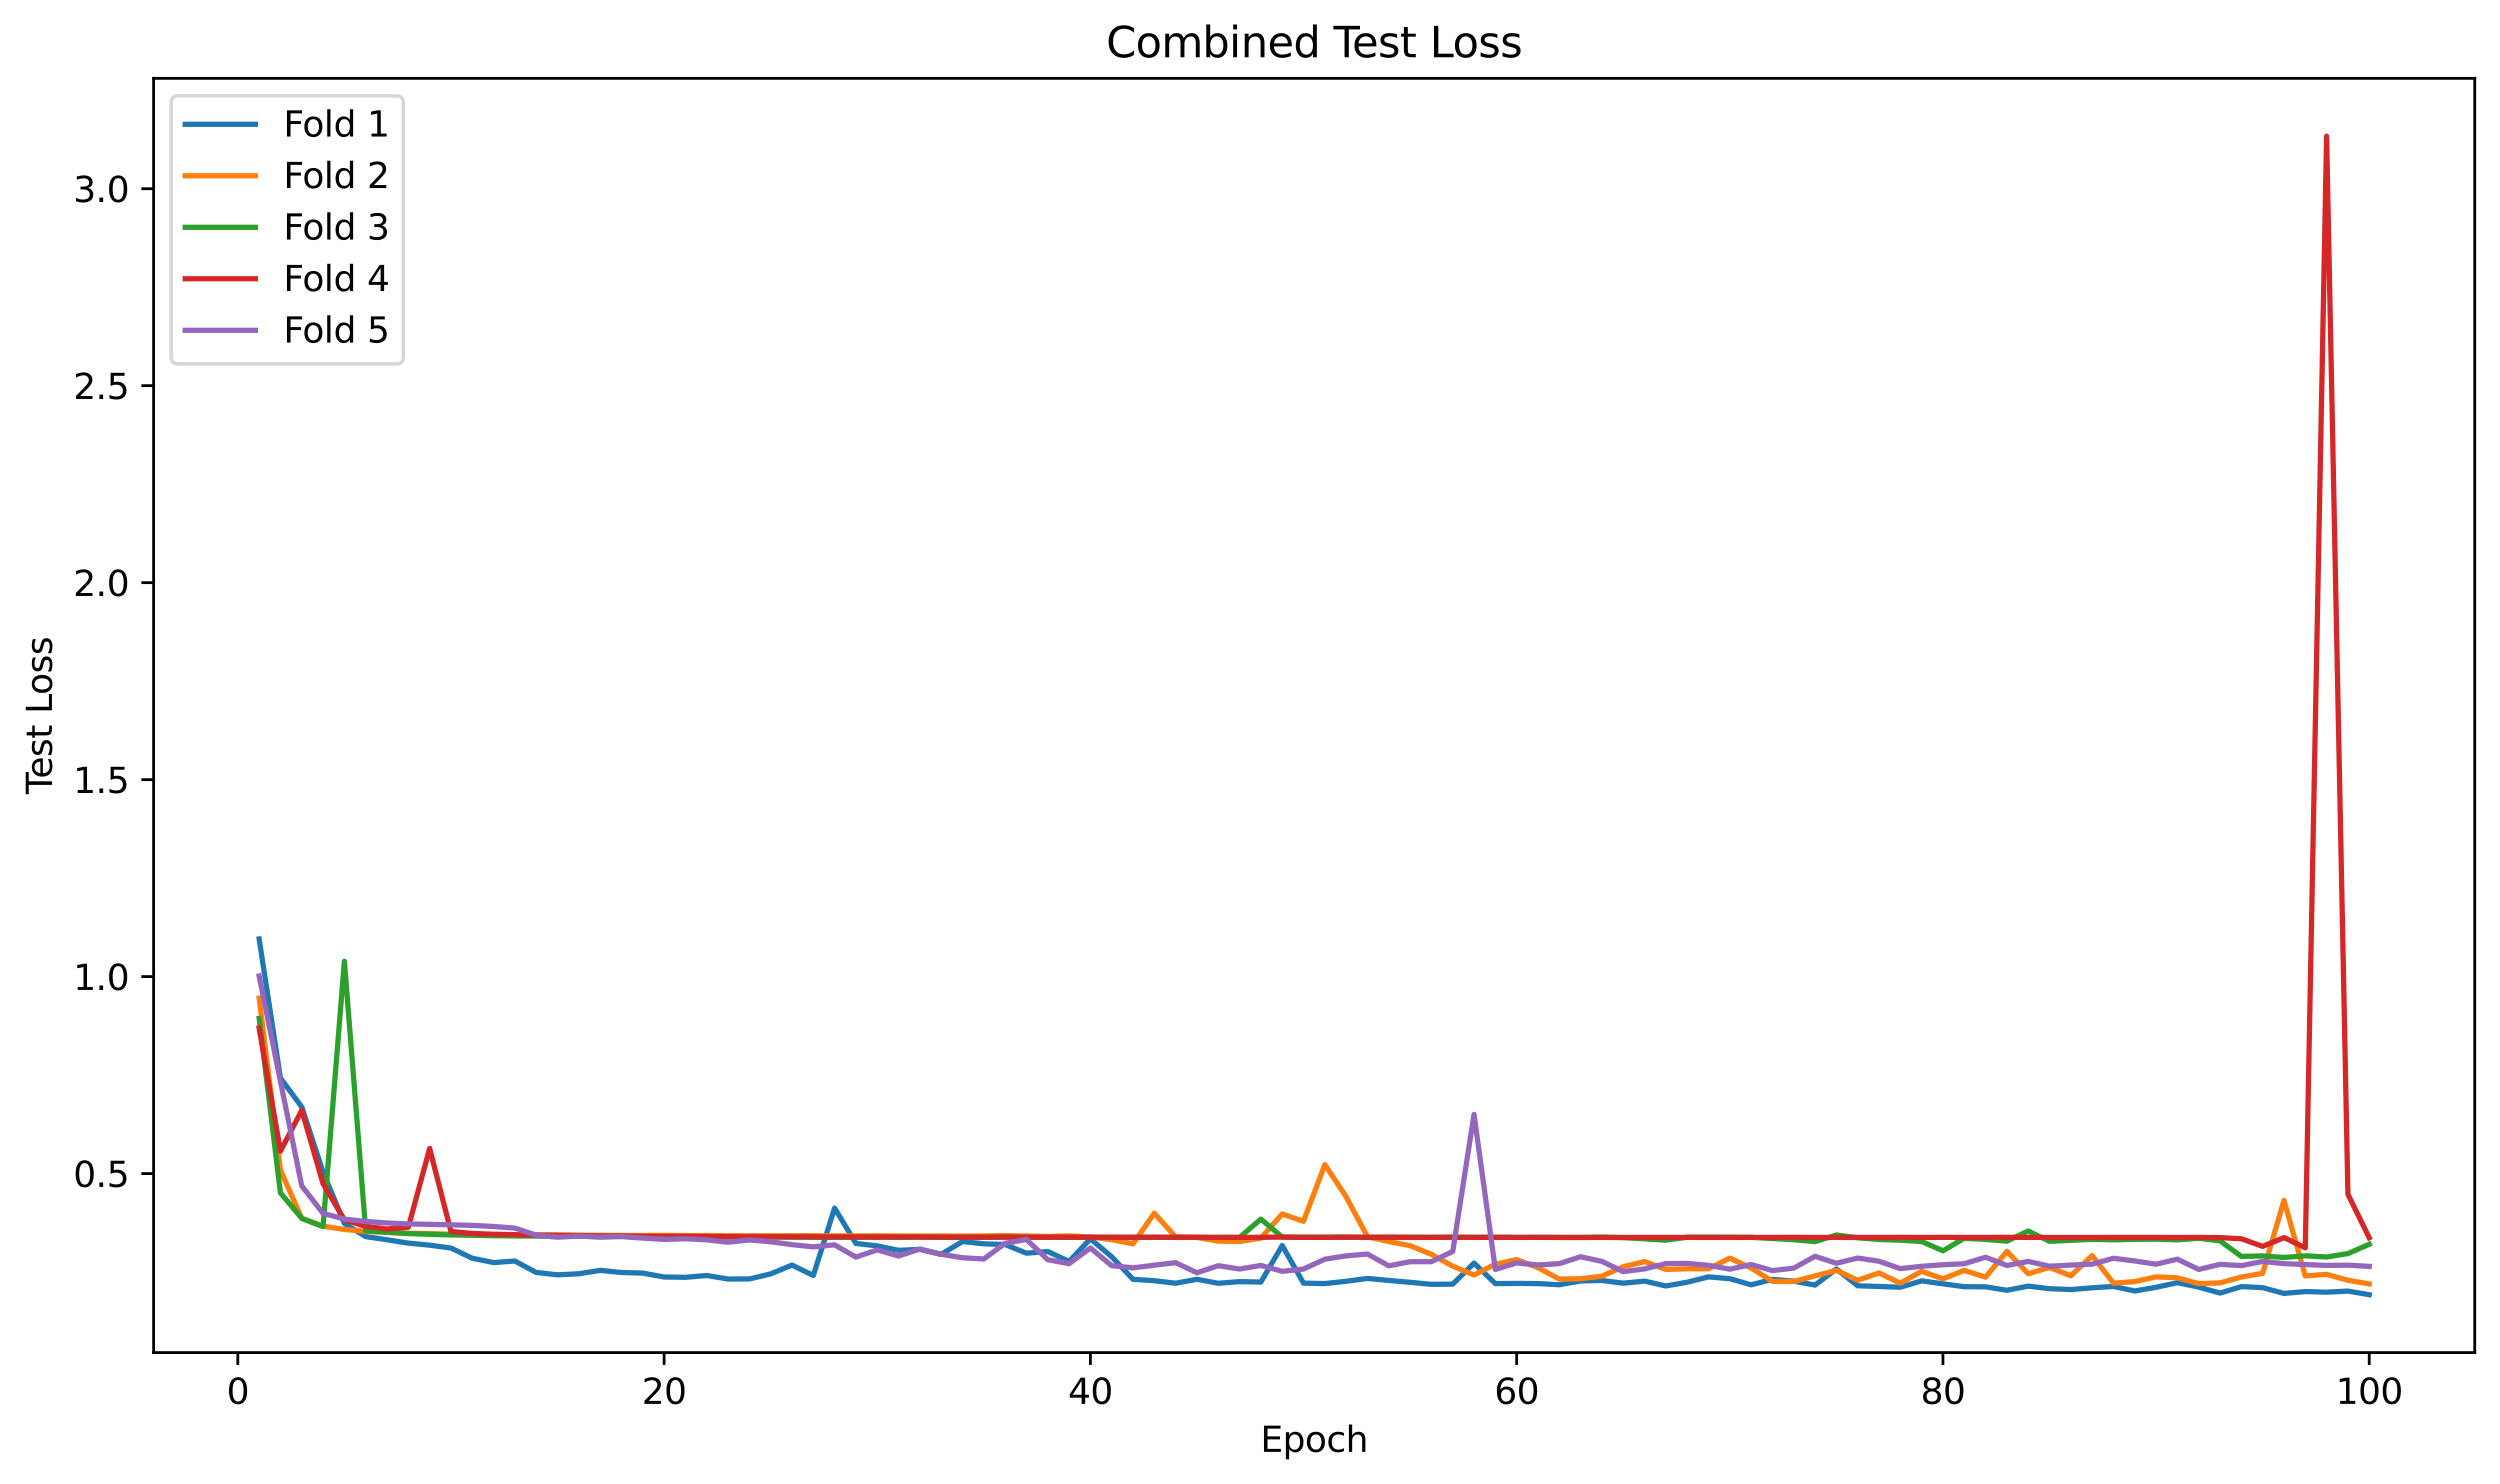 <?xml version="1.0" encoding="utf-8" standalone="no"?>
<!DOCTYPE svg PUBLIC "-//W3C//DTD SVG 1.1//EN"
  "http://www.w3.org/Graphics/SVG/1.1/DTD/svg11.dtd">
<svg xmlns:xlink="http://www.w3.org/1999/xlink" width="712.461pt" height="423.034pt" viewBox="0 0 712.461 423.034" xmlns="http://www.w3.org/2000/svg" version="1.1">
 <defs>
  <style type="text/css">*{stroke-linejoin: round; stroke-linecap: butt}</style>
 </defs>
 <g id="figure_1">
  <g id="patch_1">
   <path d="M 0 423.034 
L 712.461 423.034 
L 712.461 0 
L 0 0 
z
" style="fill: #ffffff"/>
  </g>
  <g id="axes_1">
   <g id="patch_2">
    <path d="M 43.781 385.478 
L 705.261 385.478 
L 705.261 22.318 
L 43.781 22.318 
z
" style="fill: #ffffff"/>
   </g>
   <g id="matplotlib.axis_1">
    <g id="xtick_1">
     <g id="line2d_1">
      <defs>
       <path id="m72029f5f17" d="M 0 0 
L 0 3.5 
" style="stroke: #000000; stroke-width: 0.8"/>
      </defs>
      <g>
       <use xlink:href="#m72029f5f17" x="67.774" y="385.478" style="stroke: #000000; stroke-width: 0.8"/>
      </g>
     </g>
     <g id="text_1">
      <!-- 0 -->
      <g transform="translate(64.593 400.077) scale(0.1 -0.1)">
       <defs>
        <path id="DejaVuSans-30" d="M 2034 4250 
Q 1547 4250 1301 3770 
Q 1056 3291 1056 2328 
Q 1056 1369 1301 889 
Q 1547 409 2034 409 
Q 2525 409 2770 889 
Q 3016 1369 3016 2328 
Q 3016 3291 2770 3770 
Q 2525 4250 2034 4250 
z
M 2034 4750 
Q 2819 4750 3233 4129 
Q 3647 3509 3647 2328 
Q 3647 1150 3233 529 
Q 2819 -91 2034 -91 
Q 1250 -91 836 529 
Q 422 1150 422 2328 
Q 422 3509 836 4129 
Q 1250 4750 2034 4750 
z
" transform="scale(0.016)"/>
       </defs>
       <use xlink:href="#DejaVuSans-30"/>
      </g>
     </g>
    </g>
    <g id="xtick_2">
     <g id="line2d_2">
      <g>
       <use xlink:href="#m72029f5f17" x="189.258" y="385.478" style="stroke: #000000; stroke-width: 0.8"/>
      </g>
     </g>
     <g id="text_2">
      <!-- 20 -->
      <g transform="translate(182.896 400.077) scale(0.1 -0.1)">
       <defs>
        <path id="DejaVuSans-32" d="M 1228 531 
L 3431 531 
L 3431 0 
L 469 0 
L 469 531 
Q 828 903 1448 1529 
Q 2069 2156 2228 2338 
Q 2531 2678 2651 2914 
Q 2772 3150 2772 3378 
Q 2772 3750 2511 3984 
Q 2250 4219 1831 4219 
Q 1534 4219 1204 4116 
Q 875 4013 500 3803 
L 500 4441 
Q 881 4594 1212 4672 
Q 1544 4750 1819 4750 
Q 2544 4750 2975 4387 
Q 3406 4025 3406 3419 
Q 3406 3131 3298 2873 
Q 3191 2616 2906 2266 
Q 2828 2175 2409 1742 
Q 1991 1309 1228 531 
z
" transform="scale(0.016)"/>
       </defs>
       <use xlink:href="#DejaVuSans-32"/>
       <use xlink:href="#DejaVuSans-30" transform="translate(63.623 0)"/>
      </g>
     </g>
    </g>
    <g id="xtick_3">
     <g id="line2d_3">
      <g>
       <use xlink:href="#m72029f5f17" x="310.742" y="385.478" style="stroke: #000000; stroke-width: 0.8"/>
      </g>
     </g>
     <g id="text_3">
      <!-- 40 -->
      <g transform="translate(304.38 400.077) scale(0.1 -0.1)">
       <defs>
        <path id="DejaVuSans-34" d="M 2419 4116 
L 825 1625 
L 2419 1625 
L 2419 4116 
z
M 2253 4666 
L 3047 4666 
L 3047 1625 
L 3713 1625 
L 3713 1100 
L 3047 1100 
L 3047 0 
L 2419 0 
L 2419 1100 
L 313 1100 
L 313 1709 
L 2253 4666 
z
" transform="scale(0.016)"/>
       </defs>
       <use xlink:href="#DejaVuSans-34"/>
       <use xlink:href="#DejaVuSans-30" transform="translate(63.623 0)"/>
      </g>
     </g>
    </g>
    <g id="xtick_4">
     <g id="line2d_4">
      <g>
       <use xlink:href="#m72029f5f17" x="432.226" y="385.478" style="stroke: #000000; stroke-width: 0.8"/>
      </g>
     </g>
     <g id="text_4">
      <!-- 60 -->
      <g transform="translate(425.864 400.077) scale(0.1 -0.1)">
       <defs>
        <path id="DejaVuSans-36" d="M 2113 2584 
Q 1688 2584 1439 2293 
Q 1191 2003 1191 1497 
Q 1191 994 1439 701 
Q 1688 409 2113 409 
Q 2538 409 2786 701 
Q 3034 994 3034 1497 
Q 3034 2003 2786 2293 
Q 2538 2584 2113 2584 
z
M 3366 4563 
L 3366 3988 
Q 3128 4100 2886 4159 
Q 2644 4219 2406 4219 
Q 1781 4219 1451 3797 
Q 1122 3375 1075 2522 
Q 1259 2794 1537 2939 
Q 1816 3084 2150 3084 
Q 2853 3084 3261 2657 
Q 3669 2231 3669 1497 
Q 3669 778 3244 343 
Q 2819 -91 2113 -91 
Q 1303 -91 875 529 
Q 447 1150 447 2328 
Q 447 3434 972 4092 
Q 1497 4750 2381 4750 
Q 2619 4750 2861 4703 
Q 3103 4656 3366 4563 
z
" transform="scale(0.016)"/>
       </defs>
       <use xlink:href="#DejaVuSans-36"/>
       <use xlink:href="#DejaVuSans-30" transform="translate(63.623 0)"/>
      </g>
     </g>
    </g>
    <g id="xtick_5">
     <g id="line2d_5">
      <g>
       <use xlink:href="#m72029f5f17" x="553.71" y="385.478" style="stroke: #000000; stroke-width: 0.8"/>
      </g>
     </g>
     <g id="text_5">
      <!-- 80 -->
      <g transform="translate(547.348 400.077) scale(0.1 -0.1)">
       <defs>
        <path id="DejaVuSans-38" d="M 2034 2216 
Q 1584 2216 1326 1975 
Q 1069 1734 1069 1313 
Q 1069 891 1326 650 
Q 1584 409 2034 409 
Q 2484 409 2743 651 
Q 3003 894 3003 1313 
Q 3003 1734 2745 1975 
Q 2488 2216 2034 2216 
z
M 1403 2484 
Q 997 2584 770 2862 
Q 544 3141 544 3541 
Q 544 4100 942 4425 
Q 1341 4750 2034 4750 
Q 2731 4750 3128 4425 
Q 3525 4100 3525 3541 
Q 3525 3141 3298 2862 
Q 3072 2584 2669 2484 
Q 3125 2378 3379 2068 
Q 3634 1759 3634 1313 
Q 3634 634 3220 271 
Q 2806 -91 2034 -91 
Q 1263 -91 848 271 
Q 434 634 434 1313 
Q 434 1759 690 2068 
Q 947 2378 1403 2484 
z
M 1172 3481 
Q 1172 3119 1398 2916 
Q 1625 2713 2034 2713 
Q 2441 2713 2670 2916 
Q 2900 3119 2900 3481 
Q 2900 3844 2670 4047 
Q 2441 4250 2034 4250 
Q 1625 4250 1398 4047 
Q 1172 3844 1172 3481 
z
" transform="scale(0.016)"/>
       </defs>
       <use xlink:href="#DejaVuSans-38"/>
       <use xlink:href="#DejaVuSans-30" transform="translate(63.623 0)"/>
      </g>
     </g>
    </g>
    <g id="xtick_6">
     <g id="line2d_6">
      <g>
       <use xlink:href="#m72029f5f17" x="675.194" y="385.478" style="stroke: #000000; stroke-width: 0.8"/>
      </g>
     </g>
     <g id="text_6">
      <!-- 100 -->
      <g transform="translate(665.65 400.077) scale(0.1 -0.1)">
       <defs>
        <path id="DejaVuSans-31" d="M 794 531 
L 1825 531 
L 1825 4091 
L 703 3866 
L 703 4441 
L 1819 4666 
L 2450 4666 
L 2450 531 
L 3481 531 
L 3481 0 
L 794 0 
L 794 531 
z
" transform="scale(0.016)"/>
       </defs>
       <use xlink:href="#DejaVuSans-31"/>
       <use xlink:href="#DejaVuSans-30" transform="translate(63.623 0)"/>
       <use xlink:href="#DejaVuSans-30" transform="translate(127.246 0)"/>
      </g>
     </g>
    </g>
    <g id="text_7">
     <!-- Epoch -->
     <g transform="translate(359.21 413.755) scale(0.1 -0.1)">
      <defs>
       <path id="DejaVuSans-45" d="M 628 4666 
L 3578 4666 
L 3578 4134 
L 1259 4134 
L 1259 2753 
L 3481 2753 
L 3481 2222 
L 1259 2222 
L 1259 531 
L 3634 531 
L 3634 0 
L 628 0 
L 628 4666 
z
" transform="scale(0.016)"/>
       <path id="DejaVuSans-70" d="M 1159 525 
L 1159 -1331 
L 581 -1331 
L 581 3500 
L 1159 3500 
L 1159 2969 
Q 1341 3281 1617 3432 
Q 1894 3584 2278 3584 
Q 2916 3584 3314 3078 
Q 3713 2572 3713 1747 
Q 3713 922 3314 415 
Q 2916 -91 2278 -91 
Q 1894 -91 1617 61 
Q 1341 213 1159 525 
z
M 3116 1747 
Q 3116 2381 2855 2742 
Q 2594 3103 2138 3103 
Q 1681 3103 1420 2742 
Q 1159 2381 1159 1747 
Q 1159 1113 1420 752 
Q 1681 391 2138 391 
Q 2594 391 2855 752 
Q 3116 1113 3116 1747 
z
" transform="scale(0.016)"/>
       <path id="DejaVuSans-6f" d="M 1959 3097 
Q 1497 3097 1228 2736 
Q 959 2375 959 1747 
Q 959 1119 1226 758 
Q 1494 397 1959 397 
Q 2419 397 2687 759 
Q 2956 1122 2956 1747 
Q 2956 2369 2687 2733 
Q 2419 3097 1959 3097 
z
M 1959 3584 
Q 2709 3584 3137 3096 
Q 3566 2609 3566 1747 
Q 3566 888 3137 398 
Q 2709 -91 1959 -91 
Q 1206 -91 779 398 
Q 353 888 353 1747 
Q 353 2609 779 3096 
Q 1206 3584 1959 3584 
z
" transform="scale(0.016)"/>
       <path id="DejaVuSans-63" d="M 3122 3366 
L 3122 2828 
Q 2878 2963 2633 3030 
Q 2388 3097 2138 3097 
Q 1578 3097 1268 2742 
Q 959 2388 959 1747 
Q 959 1106 1268 751 
Q 1578 397 2138 397 
Q 2388 397 2633 464 
Q 2878 531 3122 666 
L 3122 134 
Q 2881 22 2623 -34 
Q 2366 -91 2075 -91 
Q 1284 -91 818 406 
Q 353 903 353 1747 
Q 353 2603 823 3093 
Q 1294 3584 2113 3584 
Q 2378 3584 2631 3529 
Q 2884 3475 3122 3366 
z
" transform="scale(0.016)"/>
       <path id="DejaVuSans-68" d="M 3513 2113 
L 3513 0 
L 2938 0 
L 2938 2094 
Q 2938 2591 2744 2837 
Q 2550 3084 2163 3084 
Q 1697 3084 1428 2787 
Q 1159 2491 1159 1978 
L 1159 0 
L 581 0 
L 581 4863 
L 1159 4863 
L 1159 2956 
Q 1366 3272 1645 3428 
Q 1925 3584 2291 3584 
Q 2894 3584 3203 3211 
Q 3513 2838 3513 2113 
z
" transform="scale(0.016)"/>
      </defs>
      <use xlink:href="#DejaVuSans-45"/>
      <use xlink:href="#DejaVuSans-70" transform="translate(63.184 0)"/>
      <use xlink:href="#DejaVuSans-6f" transform="translate(126.66 0)"/>
      <use xlink:href="#DejaVuSans-63" transform="translate(187.842 0)"/>
      <use xlink:href="#DejaVuSans-68" transform="translate(242.822 0)"/>
     </g>
    </g>
   </g>
   <g id="matplotlib.axis_2">
    <g id="ytick_1">
     <g id="line2d_7">
      <defs>
       <path id="mf23738a719" d="M 0 0 
L -3.5 0 
" style="stroke: #000000; stroke-width: 0.8"/>
      </defs>
      <g>
       <use xlink:href="#mf23738a719" x="43.781" y="334.458" style="stroke: #000000; stroke-width: 0.8"/>
      </g>
     </g>
     <g id="text_8">
      <!-- 0.5 -->
      <g transform="translate(20.878 338.257) scale(0.1 -0.1)">
       <defs>
        <path id="DejaVuSans-2e" d="M 684 794 
L 1344 794 
L 1344 0 
L 684 0 
L 684 794 
z
" transform="scale(0.016)"/>
        <path id="DejaVuSans-35" d="M 691 4666 
L 3169 4666 
L 3169 4134 
L 1269 4134 
L 1269 2991 
Q 1406 3038 1543 3061 
Q 1681 3084 1819 3084 
Q 2600 3084 3056 2656 
Q 3513 2228 3513 1497 
Q 3513 744 3044 326 
Q 2575 -91 1722 -91 
Q 1428 -91 1123 -41 
Q 819 9 494 109 
L 494 744 
Q 775 591 1075 516 
Q 1375 441 1709 441 
Q 2250 441 2565 725 
Q 2881 1009 2881 1497 
Q 2881 1984 2565 2268 
Q 2250 2553 1709 2553 
Q 1456 2553 1204 2497 
Q 953 2441 691 2322 
L 691 4666 
z
" transform="scale(0.016)"/>
       </defs>
       <use xlink:href="#DejaVuSans-30"/>
       <use xlink:href="#DejaVuSans-2e" transform="translate(63.623 0)"/>
       <use xlink:href="#DejaVuSans-35" transform="translate(95.41 0)"/>
      </g>
     </g>
    </g>
    <g id="ytick_2">
     <g id="line2d_8">
      <g>
       <use xlink:href="#mf23738a719" x="43.781" y="278.322" style="stroke: #000000; stroke-width: 0.8"/>
      </g>
     </g>
     <g id="text_9">
      <!-- 1.0 -->
      <g transform="translate(20.878 282.121) scale(0.1 -0.1)">
       <use xlink:href="#DejaVuSans-31"/>
       <use xlink:href="#DejaVuSans-2e" transform="translate(63.623 0)"/>
       <use xlink:href="#DejaVuSans-30" transform="translate(95.41 0)"/>
      </g>
     </g>
    </g>
    <g id="ytick_3">
     <g id="line2d_9">
      <g>
       <use xlink:href="#mf23738a719" x="43.781" y="222.186" style="stroke: #000000; stroke-width: 0.8"/>
      </g>
     </g>
     <g id="text_10">
      <!-- 1.5 -->
      <g transform="translate(20.878 225.985) scale(0.1 -0.1)">
       <use xlink:href="#DejaVuSans-31"/>
       <use xlink:href="#DejaVuSans-2e" transform="translate(63.623 0)"/>
       <use xlink:href="#DejaVuSans-35" transform="translate(95.41 0)"/>
      </g>
     </g>
    </g>
    <g id="ytick_4">
     <g id="line2d_10">
      <g>
       <use xlink:href="#mf23738a719" x="43.781" y="166.049" style="stroke: #000000; stroke-width: 0.8"/>
      </g>
     </g>
     <g id="text_11">
      <!-- 2.0 -->
      <g transform="translate(20.878 169.849) scale(0.1 -0.1)">
       <use xlink:href="#DejaVuSans-32"/>
       <use xlink:href="#DejaVuSans-2e" transform="translate(63.623 0)"/>
       <use xlink:href="#DejaVuSans-30" transform="translate(95.41 0)"/>
      </g>
     </g>
    </g>
    <g id="ytick_5">
     <g id="line2d_11">
      <g>
       <use xlink:href="#mf23738a719" x="43.781" y="109.913" style="stroke: #000000; stroke-width: 0.8"/>
      </g>
     </g>
     <g id="text_12">
      <!-- 2.5 -->
      <g transform="translate(20.878 113.712) scale(0.1 -0.1)">
       <use xlink:href="#DejaVuSans-32"/>
       <use xlink:href="#DejaVuSans-2e" transform="translate(63.623 0)"/>
       <use xlink:href="#DejaVuSans-35" transform="translate(95.41 0)"/>
      </g>
     </g>
    </g>
    <g id="ytick_6">
     <g id="line2d_12">
      <g>
       <use xlink:href="#mf23738a719" x="43.781" y="53.777" style="stroke: #000000; stroke-width: 0.8"/>
      </g>
     </g>
     <g id="text_13">
      <!-- 3.0 -->
      <g transform="translate(20.878 57.576) scale(0.1 -0.1)">
       <defs>
        <path id="DejaVuSans-33" d="M 2597 2516 
Q 3050 2419 3304 2112 
Q 3559 1806 3559 1356 
Q 3559 666 3084 287 
Q 2609 -91 1734 -91 
Q 1441 -91 1130 -33 
Q 819 25 488 141 
L 488 750 
Q 750 597 1062 519 
Q 1375 441 1716 441 
Q 2309 441 2620 675 
Q 2931 909 2931 1356 
Q 2931 1769 2642 2001 
Q 2353 2234 1838 2234 
L 1294 2234 
L 1294 2753 
L 1863 2753 
Q 2328 2753 2575 2939 
Q 2822 3125 2822 3475 
Q 2822 3834 2567 4026 
Q 2313 4219 1838 4219 
Q 1578 4219 1281 4162 
Q 984 4106 628 3988 
L 628 4550 
Q 988 4650 1302 4700 
Q 1616 4750 1894 4750 
Q 2613 4750 3031 4423 
Q 3450 4097 3450 3541 
Q 3450 3153 3228 2886 
Q 3006 2619 2597 2516 
z
" transform="scale(0.016)"/>
       </defs>
       <use xlink:href="#DejaVuSans-33"/>
       <use xlink:href="#DejaVuSans-2e" transform="translate(63.623 0)"/>
       <use xlink:href="#DejaVuSans-30" transform="translate(95.41 0)"/>
      </g>
     </g>
    </g>
    <g id="text_14">
     <!-- Test Loss -->
     <g transform="translate(14.798 226.3) rotate(-90) scale(0.1 -0.1)">
      <defs>
       <path id="DejaVuSans-54" d="M -19 4666 
L 3928 4666 
L 3928 4134 
L 2272 4134 
L 2272 0 
L 1638 0 
L 1638 4134 
L -19 4134 
L -19 4666 
z
" transform="scale(0.016)"/>
       <path id="DejaVuSans-65" d="M 3597 1894 
L 3597 1613 
L 953 1613 
Q 991 1019 1311 708 
Q 1631 397 2203 397 
Q 2534 397 2845 478 
Q 3156 559 3463 722 
L 3463 178 
Q 3153 47 2828 -22 
Q 2503 -91 2169 -91 
Q 1331 -91 842 396 
Q 353 884 353 1716 
Q 353 2575 817 3079 
Q 1281 3584 2069 3584 
Q 2775 3584 3186 3129 
Q 3597 2675 3597 1894 
z
M 3022 2063 
Q 3016 2534 2758 2815 
Q 2500 3097 2075 3097 
Q 1594 3097 1305 2825 
Q 1016 2553 972 2059 
L 3022 2063 
z
" transform="scale(0.016)"/>
       <path id="DejaVuSans-73" d="M 2834 3397 
L 2834 2853 
Q 2591 2978 2328 3040 
Q 2066 3103 1784 3103 
Q 1356 3103 1142 2972 
Q 928 2841 928 2578 
Q 928 2378 1081 2264 
Q 1234 2150 1697 2047 
L 1894 2003 
Q 2506 1872 2764 1633 
Q 3022 1394 3022 966 
Q 3022 478 2636 193 
Q 2250 -91 1575 -91 
Q 1294 -91 989 -36 
Q 684 19 347 128 
L 347 722 
Q 666 556 975 473 
Q 1284 391 1588 391 
Q 1994 391 2212 530 
Q 2431 669 2431 922 
Q 2431 1156 2273 1281 
Q 2116 1406 1581 1522 
L 1381 1569 
Q 847 1681 609 1914 
Q 372 2147 372 2553 
Q 372 3047 722 3315 
Q 1072 3584 1716 3584 
Q 2034 3584 2315 3537 
Q 2597 3491 2834 3397 
z
" transform="scale(0.016)"/>
       <path id="DejaVuSans-74" d="M 1172 4494 
L 1172 3500 
L 2356 3500 
L 2356 3053 
L 1172 3053 
L 1172 1153 
Q 1172 725 1289 603 
Q 1406 481 1766 481 
L 2356 481 
L 2356 0 
L 1766 0 
Q 1100 0 847 248 
Q 594 497 594 1153 
L 594 3053 
L 172 3053 
L 172 3500 
L 594 3500 
L 594 4494 
L 1172 4494 
z
" transform="scale(0.016)"/>
       <path id="DejaVuSans-20" transform="scale(0.016)"/>
       <path id="DejaVuSans-4c" d="M 628 4666 
L 1259 4666 
L 1259 531 
L 3531 531 
L 3531 0 
L 628 0 
L 628 4666 
z
" transform="scale(0.016)"/>
      </defs>
      <use xlink:href="#DejaVuSans-54"/>
      <use xlink:href="#DejaVuSans-65" transform="translate(44.084 0)"/>
      <use xlink:href="#DejaVuSans-73" transform="translate(105.607 0)"/>
      <use xlink:href="#DejaVuSans-74" transform="translate(157.707 0)"/>
      <use xlink:href="#DejaVuSans-20" transform="translate(196.916 0)"/>
      <use xlink:href="#DejaVuSans-4c" transform="translate(228.703 0)"/>
      <use xlink:href="#DejaVuSans-6f" transform="translate(282.666 0)"/>
      <use xlink:href="#DejaVuSans-73" transform="translate(343.848 0)"/>
      <use xlink:href="#DejaVuSans-73" transform="translate(395.947 0)"/>
     </g>
    </g>
   </g>
   <g id="line2d_13">
    <path d="M 73.849 267.581 
L 79.923 307.223 
L 85.997 315.477 
L 92.071 334.062 
L 98.145 348.662 
L 104.22 352.411 
L 110.294 353.308 
L 116.368 354.267 
L 122.442 354.858 
L 128.516 355.669 
L 134.59 358.585 
L 140.665 359.813 
L 146.739 359.375 
L 152.813 362.629 
L 158.887 363.304 
L 164.961 363.006 
L 171.036 362.034 
L 177.11 362.641 
L 183.184 362.821 
L 189.258 363.92 
L 195.332 364.014 
L 201.407 363.503 
L 207.481 364.496 
L 213.555 364.489 
L 219.629 363.038 
L 225.703 360.53 
L 231.778 363.489 
L 237.852 344.295 
L 243.926 354.361 
L 250 355.052 
L 256.074 356.325 
L 262.149 356.048 
L 268.223 357.466 
L 274.297 353.815 
L 280.371 354.464 
L 286.445 354.672 
L 292.52 357.14 
L 298.594 356.655 
L 304.668 359.494 
L 310.742 353.049 
L 316.816 358.154 
L 322.891 364.582 
L 328.965 364.986 
L 335.039 365.7 
L 341.113 364.574 
L 347.187 365.71 
L 353.262 365.247 
L 359.336 365.36 
L 365.41 354.952 
L 371.484 365.678 
L 377.558 365.801 
L 383.633 365.144 
L 389.707 364.329 
L 395.781 364.906 
L 401.855 365.433 
L 407.929 366.019 
L 414.004 365.961 
L 420.078 359.963 
L 426.152 365.812 
L 432.226 365.752 
L 438.3 365.804 
L 444.375 366.134 
L 450.449 365.053 
L 456.523 364.911 
L 462.597 365.693 
L 468.671 365.098 
L 474.745 366.484 
L 480.82 365.408 
L 486.894 363.897 
L 492.968 364.405 
L 499.042 366.158 
L 505.116 364.593 
L 511.191 365.117 
L 517.265 366.216 
L 523.339 361.636 
L 529.413 366.422 
L 535.487 366.627 
L 541.562 366.841 
L 547.636 365.025 
L 553.71 365.873 
L 559.784 366.687 
L 565.858 366.724 
L 571.933 367.706 
L 578.007 366.528 
L 584.081 367.252 
L 590.155 367.5 
L 596.229 367.001 
L 602.304 366.611 
L 608.378 367.91 
L 614.452 366.86 
L 620.526 365.546 
L 626.6 366.804 
L 632.675 368.506 
L 638.749 366.66 
L 644.823 366.963 
L 650.897 368.602 
L 656.971 368.076 
L 663.046 368.256 
L 669.12 367.935 
L 675.194 368.971 
" clip-path="url(#pf70694d954)" style="fill: none; stroke: #1f77b4; stroke-width: 1.5; stroke-linecap: square"/>
   </g>
   <g id="line2d_14">
    <path d="M 73.849 284.453 
L 79.923 333.464 
L 85.997 347.233 
L 92.071 349.469 
L 98.145 350.375 
L 104.22 350.906 
L 110.294 351.245 
L 116.368 351.458 
L 122.442 351.54 
L 128.516 351.752 
L 134.59 351.844 
L 140.665 351.896 
L 146.739 351.866 
L 152.813 351.924 
L 158.887 351.932 
L 164.961 352.004 
L 171.036 352.042 
L 177.11 352.069 
L 183.184 352.095 
L 189.258 352.063 
L 195.332 352.129 
L 201.407 352.12 
L 207.481 352.154 
L 213.555 352.171 
L 219.629 352.177 
L 225.703 352.171 
L 231.778 352.153 
L 237.852 352.202 
L 243.926 352.204 
L 250 352.179 
L 256.074 352.223 
L 262.149 352.242 
L 268.223 352.234 
L 274.297 352.25 
L 280.371 352.209 
L 286.445 352.133 
L 292.52 352.24 
L 298.594 352.359 
L 304.668 352.204 
L 310.742 352.533 
L 316.816 353.281 
L 322.891 354.477 
L 328.965 345.764 
L 335.039 352.505 
L 341.113 352.644 
L 347.187 353.706 
L 353.262 353.812 
L 359.336 352.844 
L 365.41 345.967 
L 371.484 348.04 
L 377.558 331.905 
L 383.633 341.077 
L 389.707 352.473 
L 395.781 353.827 
L 401.855 355.003 
L 407.929 357.458 
L 414.004 360.842 
L 420.078 363.354 
L 426.152 360.27 
L 432.226 358.963 
L 438.3 361.258 
L 444.375 364.52 
L 450.449 364.43 
L 456.523 363.693 
L 462.597 361.001 
L 468.671 359.545 
L 474.745 361.77 
L 480.82 361.586 
L 486.894 361.576 
L 492.968 358.554 
L 499.042 361.372 
L 505.116 365.161 
L 511.191 365.2 
L 517.265 363.613 
L 523.339 362.007 
L 529.413 364.849 
L 535.487 362.777 
L 541.562 365.686 
L 547.636 362.305 
L 553.71 364.431 
L 559.784 362.048 
L 565.858 363.964 
L 571.933 356.609 
L 578.007 362.998 
L 584.081 361.215 
L 590.155 363.572 
L 596.229 357.83 
L 602.304 365.673 
L 608.378 365.233 
L 614.452 363.89 
L 620.526 364.154 
L 626.6 365.81 
L 632.675 365.601 
L 638.749 363.924 
L 644.823 362.879 
L 650.897 342.101 
L 656.971 363.621 
L 663.046 363.163 
L 669.12 364.857 
L 675.194 365.896 
" clip-path="url(#pf70694d954)" style="fill: none; stroke: #ff7f0e; stroke-width: 1.5; stroke-linecap: square"/>
   </g>
   <g id="line2d_15">
    <path d="M 73.849 290.22 
L 79.923 339.961 
L 85.997 347.217 
L 92.071 349.556 
L 98.145 273.939 
L 104.22 350.745 
L 110.294 351.139 
L 116.368 351.558 
L 122.442 351.758 
L 128.516 351.944 
L 134.59 352.019 
L 140.665 352.162 
L 146.739 352.224 
L 152.813 352.265 
L 158.887 352.314 
L 164.961 352.288 
L 171.036 352.429 
L 177.11 352.31 
L 183.184 352.483 
L 189.258 352.498 
L 195.332 352.519 
L 201.407 352.534 
L 207.481 352.539 
L 213.555 352.552 
L 219.629 352.565 
L 225.703 352.577 
L 231.778 352.583 
L 237.852 352.595 
L 243.926 352.602 
L 250 352.589 
L 256.074 352.613 
L 262.149 352.563 
L 268.223 352.622 
L 274.297 352.626 
L 280.371 352.628 
L 286.445 352.519 
L 292.52 352.625 
L 298.594 352.602 
L 304.668 352.63 
L 310.742 352.605 
L 316.816 352.633 
L 322.891 352.649 
L 328.965 352.615 
L 335.039 352.641 
L 341.113 352.651 
L 347.187 352.663 
L 353.262 352.648 
L 359.336 347.43 
L 365.41 352.556 
L 371.484 352.597 
L 377.558 352.576 
L 383.633 352.553 
L 389.707 352.617 
L 395.781 352.621 
L 401.855 352.595 
L 407.929 352.61 
L 414.004 352.605 
L 420.078 352.614 
L 426.152 352.614 
L 432.226 352.623 
L 438.3 352.64 
L 444.375 352.661 
L 450.449 352.677 
L 456.523 352.553 
L 462.597 352.71 
L 468.671 353.049 
L 474.745 353.429 
L 480.82 352.575 
L 486.894 352.577 
L 492.968 352.595 
L 499.042 352.617 
L 505.116 352.951 
L 511.191 353.299 
L 517.265 353.841 
L 523.339 351.949 
L 529.413 352.741 
L 535.487 353.233 
L 541.562 353.441 
L 547.636 353.806 
L 553.71 356.452 
L 559.784 352.885 
L 565.858 353.219 
L 571.933 353.719 
L 578.007 350.818 
L 584.081 353.753 
L 590.155 353.486 
L 596.229 353.178 
L 602.304 353.339 
L 608.378 353.179 
L 614.452 353.143 
L 620.526 353.336 
L 626.6 352.886 
L 632.675 353.619 
L 638.749 358.055 
L 644.823 357.919 
L 650.897 358.36 
L 656.971 357.888 
L 663.046 358.215 
L 669.12 357.248 
L 675.194 354.599 
" clip-path="url(#pf70694d954)" style="fill: none; stroke: #2ca02c; stroke-width: 1.5; stroke-linecap: square"/>
   </g>
   <g id="line2d_16">
    <path d="M 73.849 292.979 
L 79.923 328.064 
L 85.997 316.416 
L 92.071 337.356 
L 98.145 347.632 
L 104.22 349.476 
L 110.294 350.248 
L 116.368 349.737 
L 122.442 327.292 
L 128.516 350.951 
L 134.59 351.522 
L 140.665 351.738 
L 146.739 351.859 
L 152.813 351.994 
L 158.887 352.068 
L 164.961 352.108 
L 171.036 352.211 
L 177.11 352.265 
L 183.184 352.314 
L 189.258 352.345 
L 195.332 352.336 
L 201.407 352.408 
L 207.481 352.437 
L 213.555 352.463 
L 219.629 352.437 
L 225.703 352.467 
L 231.778 352.502 
L 237.852 352.52 
L 243.926 352.529 
L 250 352.544 
L 256.074 352.545 
L 262.149 352.543 
L 268.223 352.557 
L 274.297 352.571 
L 280.371 352.587 
L 286.445 352.574 
L 292.52 352.593 
L 298.594 352.602 
L 304.668 352.593 
L 310.742 352.611 
L 316.816 352.586 
L 322.891 352.583 
L 328.965 352.6 
L 335.039 352.612 
L 341.113 352.609 
L 347.187 352.629 
L 353.262 352.629 
L 359.336 352.616 
L 365.41 352.551 
L 371.484 352.635 
L 377.558 352.638 
L 383.633 352.589 
L 389.707 352.635 
L 395.781 352.577 
L 401.855 352.642 
L 407.929 352.646 
L 414.004 352.59 
L 420.078 352.645 
L 426.152 352.626 
L 432.226 352.648 
L 438.3 352.636 
L 444.375 352.637 
L 450.449 352.654 
L 456.523 352.64 
L 462.597 352.644 
L 468.671 352.651 
L 474.745 352.648 
L 480.82 352.654 
L 486.894 352.652 
L 492.968 352.655 
L 499.042 352.657 
L 505.116 352.645 
L 511.191 352.628 
L 517.265 352.659 
L 523.339 352.653 
L 529.413 352.658 
L 535.487 352.657 
L 541.562 352.633 
L 547.636 352.655 
L 553.71 352.633 
L 559.784 352.649 
L 565.858 352.645 
L 571.933 352.617 
L 578.007 352.642 
L 584.081 352.662 
L 590.155 352.665 
L 596.229 352.666 
L 602.304 352.644 
L 608.378 352.644 
L 614.452 352.655 
L 620.526 352.669 
L 626.6 352.649 
L 632.675 352.699 
L 638.749 353.031 
L 644.823 355.2 
L 650.897 352.692 
L 656.971 355.615 
L 663.046 38.825 
L 669.12 340.337 
L 675.194 352.741 
" clip-path="url(#pf70694d954)" style="fill: none; stroke: #d62728; stroke-width: 1.5; stroke-linecap: square"/>
   </g>
   <g id="line2d_17">
    <path d="M 73.849 278.132 
L 79.923 308.179 
L 85.997 337.978 
L 92.071 345.777 
L 98.145 347.425 
L 104.22 348.094 
L 110.294 348.53 
L 116.368 348.802 
L 122.442 348.917 
L 128.516 349.056 
L 134.59 349.21 
L 140.665 349.527 
L 146.739 349.989 
L 152.813 352.005 
L 158.887 352.582 
L 164.961 352.254 
L 171.036 352.558 
L 177.11 352.405 
L 183.184 352.834 
L 189.258 353.208 
L 195.332 353.035 
L 201.407 353.341 
L 207.481 354.013 
L 213.555 353.372 
L 219.629 353.886 
L 225.703 354.701 
L 231.778 355.337 
L 237.852 354.759 
L 243.926 358.247 
L 250 356.2 
L 256.074 357.946 
L 262.149 355.96 
L 268.223 357.453 
L 274.297 358.443 
L 280.371 358.796 
L 286.445 354.327 
L 292.52 353.235 
L 298.594 358.997 
L 304.668 360.135 
L 310.742 355.657 
L 316.816 360.699 
L 322.891 361.316 
L 328.965 360.558 
L 335.039 359.842 
L 341.113 362.72 
L 347.187 360.702 
L 353.262 361.65 
L 359.336 360.638 
L 365.41 362.303 
L 371.484 361.655 
L 377.558 358.851 
L 383.633 357.901 
L 389.707 357.375 
L 395.781 360.737 
L 401.855 359.573 
L 407.929 359.562 
L 414.004 356.642 
L 420.078 317.594 
L 426.152 361.786 
L 432.226 359.912 
L 438.3 360.487 
L 444.375 360.122 
L 450.449 358.142 
L 456.523 359.485 
L 462.597 362.393 
L 468.671 361.621 
L 474.745 360.11 
L 480.82 360.049 
L 486.894 360.605 
L 492.968 361.699 
L 499.042 360.369 
L 505.116 362.096 
L 511.191 361.4 
L 517.265 358.028 
L 523.339 360.006 
L 529.413 358.521 
L 535.487 359.437 
L 541.562 361.539 
L 547.636 360.87 
L 553.71 360.435 
L 559.784 360.145 
L 565.858 358.295 
L 571.933 360.644 
L 578.007 359.488 
L 584.081 360.855 
L 590.155 360.529 
L 596.229 360.257 
L 602.304 358.594 
L 608.378 359.358 
L 614.452 360.274 
L 620.526 358.842 
L 626.6 361.773 
L 632.675 360.319 
L 638.749 360.679 
L 644.823 359.491 
L 650.897 360.103 
L 656.971 360.377 
L 663.046 360.623 
L 669.12 360.556 
L 675.194 360.903 
" clip-path="url(#pf70694d954)" style="fill: none; stroke: #9467bd; stroke-width: 1.5; stroke-linecap: square"/>
   </g>
   <g id="patch_3">
    <path d="M 43.781 385.478 
L 43.781 22.318 
" style="fill: none; stroke: #000000; stroke-width: 0.8; stroke-linejoin: miter; stroke-linecap: square"/>
   </g>
   <g id="patch_4">
    <path d="M 705.261 385.478 
L 705.261 22.318 
" style="fill: none; stroke: #000000; stroke-width: 0.8; stroke-linejoin: miter; stroke-linecap: square"/>
   </g>
   <g id="patch_5">
    <path d="M 43.781 385.478 
L 705.261 385.478 
" style="fill: none; stroke: #000000; stroke-width: 0.8; stroke-linejoin: miter; stroke-linecap: square"/>
   </g>
   <g id="patch_6">
    <path d="M 43.781 22.318 
L 705.261 22.318 
" style="fill: none; stroke: #000000; stroke-width: 0.8; stroke-linejoin: miter; stroke-linecap: square"/>
   </g>
   <g id="text_15">
    <!-- Combined Test Loss -->
    <g transform="translate(315.248 16.318) scale(0.12 -0.12)">
     <defs>
      <path id="DejaVuSans-43" d="M 4122 4306 
L 4122 3641 
Q 3803 3938 3442 4084 
Q 3081 4231 2675 4231 
Q 1875 4231 1450 3742 
Q 1025 3253 1025 2328 
Q 1025 1406 1450 917 
Q 1875 428 2675 428 
Q 3081 428 3442 575 
Q 3803 722 4122 1019 
L 4122 359 
Q 3791 134 3420 21 
Q 3050 -91 2638 -91 
Q 1578 -91 968 557 
Q 359 1206 359 2328 
Q 359 3453 968 4101 
Q 1578 4750 2638 4750 
Q 3056 4750 3426 4639 
Q 3797 4528 4122 4306 
z
" transform="scale(0.016)"/>
      <path id="DejaVuSans-6d" d="M 3328 2828 
Q 3544 3216 3844 3400 
Q 4144 3584 4550 3584 
Q 5097 3584 5394 3201 
Q 5691 2819 5691 2113 
L 5691 0 
L 5113 0 
L 5113 2094 
Q 5113 2597 4934 2840 
Q 4756 3084 4391 3084 
Q 3944 3084 3684 2787 
Q 3425 2491 3425 1978 
L 3425 0 
L 2847 0 
L 2847 2094 
Q 2847 2600 2669 2842 
Q 2491 3084 2119 3084 
Q 1678 3084 1418 2786 
Q 1159 2488 1159 1978 
L 1159 0 
L 581 0 
L 581 3500 
L 1159 3500 
L 1159 2956 
Q 1356 3278 1631 3431 
Q 1906 3584 2284 3584 
Q 2666 3584 2933 3390 
Q 3200 3197 3328 2828 
z
" transform="scale(0.016)"/>
      <path id="DejaVuSans-62" d="M 3116 1747 
Q 3116 2381 2855 2742 
Q 2594 3103 2138 3103 
Q 1681 3103 1420 2742 
Q 1159 2381 1159 1747 
Q 1159 1113 1420 752 
Q 1681 391 2138 391 
Q 2594 391 2855 752 
Q 3116 1113 3116 1747 
z
M 1159 2969 
Q 1341 3281 1617 3432 
Q 1894 3584 2278 3584 
Q 2916 3584 3314 3078 
Q 3713 2572 3713 1747 
Q 3713 922 3314 415 
Q 2916 -91 2278 -91 
Q 1894 -91 1617 61 
Q 1341 213 1159 525 
L 1159 0 
L 581 0 
L 581 4863 
L 1159 4863 
L 1159 2969 
z
" transform="scale(0.016)"/>
      <path id="DejaVuSans-69" d="M 603 3500 
L 1178 3500 
L 1178 0 
L 603 0 
L 603 3500 
z
M 603 4863 
L 1178 4863 
L 1178 4134 
L 603 4134 
L 603 4863 
z
" transform="scale(0.016)"/>
      <path id="DejaVuSans-6e" d="M 3513 2113 
L 3513 0 
L 2938 0 
L 2938 2094 
Q 2938 2591 2744 2837 
Q 2550 3084 2163 3084 
Q 1697 3084 1428 2787 
Q 1159 2491 1159 1978 
L 1159 0 
L 581 0 
L 581 3500 
L 1159 3500 
L 1159 2956 
Q 1366 3272 1645 3428 
Q 1925 3584 2291 3584 
Q 2894 3584 3203 3211 
Q 3513 2838 3513 2113 
z
" transform="scale(0.016)"/>
      <path id="DejaVuSans-64" d="M 2906 2969 
L 2906 4863 
L 3481 4863 
L 3481 0 
L 2906 0 
L 2906 525 
Q 2725 213 2448 61 
Q 2172 -91 1784 -91 
Q 1150 -91 751 415 
Q 353 922 353 1747 
Q 353 2572 751 3078 
Q 1150 3584 1784 3584 
Q 2172 3584 2448 3432 
Q 2725 3281 2906 2969 
z
M 947 1747 
Q 947 1113 1208 752 
Q 1469 391 1925 391 
Q 2381 391 2643 752 
Q 2906 1113 2906 1747 
Q 2906 2381 2643 2742 
Q 2381 3103 1925 3103 
Q 1469 3103 1208 2742 
Q 947 2381 947 1747 
z
" transform="scale(0.016)"/>
     </defs>
     <use xlink:href="#DejaVuSans-43"/>
     <use xlink:href="#DejaVuSans-6f" transform="translate(69.824 0)"/>
     <use xlink:href="#DejaVuSans-6d" transform="translate(131.006 0)"/>
     <use xlink:href="#DejaVuSans-62" transform="translate(228.418 0)"/>
     <use xlink:href="#DejaVuSans-69" transform="translate(291.895 0)"/>
     <use xlink:href="#DejaVuSans-6e" transform="translate(319.678 0)"/>
     <use xlink:href="#DejaVuSans-65" transform="translate(383.057 0)"/>
     <use xlink:href="#DejaVuSans-64" transform="translate(444.58 0)"/>
     <use xlink:href="#DejaVuSans-20" transform="translate(508.057 0)"/>
     <use xlink:href="#DejaVuSans-54" transform="translate(539.844 0)"/>
     <use xlink:href="#DejaVuSans-65" transform="translate(583.928 0)"/>
     <use xlink:href="#DejaVuSans-73" transform="translate(645.451 0)"/>
     <use xlink:href="#DejaVuSans-74" transform="translate(697.551 0)"/>
     <use xlink:href="#DejaVuSans-20" transform="translate(736.76 0)"/>
     <use xlink:href="#DejaVuSans-4c" transform="translate(768.547 0)"/>
     <use xlink:href="#DejaVuSans-6f" transform="translate(822.51 0)"/>
     <use xlink:href="#DejaVuSans-73" transform="translate(883.691 0)"/>
     <use xlink:href="#DejaVuSans-73" transform="translate(935.791 0)"/>
    </g>
   </g>
   <g id="legend_1">
    <g id="patch_7">
     <path d="M 50.781 103.709 
L 112.956 103.709 
Q 114.956 103.709 114.956 101.709 
L 114.956 29.318 
Q 114.956 27.318 112.956 27.318 
L 50.781 27.318 
Q 48.781 27.318 48.781 29.318 
L 48.781 101.709 
Q 48.781 103.709 50.781 103.709 
z
" style="fill: #ffffff; opacity: 0.8; stroke: #cccccc; stroke-linejoin: miter"/>
    </g>
    <g id="line2d_18">
     <path d="M 52.781 35.417 
L 62.781 35.417 
L 72.781 35.417 
" style="fill: none; stroke: #1f77b4; stroke-width: 1.5; stroke-linecap: square"/>
    </g>
    <g id="text_16">
     <!-- Fold 1 -->
     <g transform="translate(80.781 38.917) scale(0.1 -0.1)">
      <defs>
       <path id="DejaVuSans-46" d="M 628 4666 
L 3309 4666 
L 3309 4134 
L 1259 4134 
L 1259 2759 
L 3109 2759 
L 3109 2228 
L 1259 2228 
L 1259 0 
L 628 0 
L 628 4666 
z
" transform="scale(0.016)"/>
       <path id="DejaVuSans-6c" d="M 603 4863 
L 1178 4863 
L 1178 0 
L 603 0 
L 603 4863 
z
" transform="scale(0.016)"/>
      </defs>
      <use xlink:href="#DejaVuSans-46"/>
      <use xlink:href="#DejaVuSans-6f" transform="translate(53.895 0)"/>
      <use xlink:href="#DejaVuSans-6c" transform="translate(115.076 0)"/>
      <use xlink:href="#DejaVuSans-64" transform="translate(142.859 0)"/>
      <use xlink:href="#DejaVuSans-20" transform="translate(206.336 0)"/>
      <use xlink:href="#DejaVuSans-31" transform="translate(238.123 0)"/>
     </g>
    </g>
    <g id="line2d_19">
     <path d="M 52.781 50.095 
L 62.781 50.095 
L 72.781 50.095 
" style="fill: none; stroke: #ff7f0e; stroke-width: 1.5; stroke-linecap: square"/>
    </g>
    <g id="text_17">
     <!-- Fold 2 -->
     <g transform="translate(80.781 53.595) scale(0.1 -0.1)">
      <use xlink:href="#DejaVuSans-46"/>
      <use xlink:href="#DejaVuSans-6f" transform="translate(53.895 0)"/>
      <use xlink:href="#DejaVuSans-6c" transform="translate(115.076 0)"/>
      <use xlink:href="#DejaVuSans-64" transform="translate(142.859 0)"/>
      <use xlink:href="#DejaVuSans-20" transform="translate(206.336 0)"/>
      <use xlink:href="#DejaVuSans-32" transform="translate(238.123 0)"/>
     </g>
    </g>
    <g id="line2d_20">
     <path d="M 52.781 64.773 
L 62.781 64.773 
L 72.781 64.773 
" style="fill: none; stroke: #2ca02c; stroke-width: 1.5; stroke-linecap: square"/>
    </g>
    <g id="text_18">
     <!-- Fold 3 -->
     <g transform="translate(80.781 68.273) scale(0.1 -0.1)">
      <use xlink:href="#DejaVuSans-46"/>
      <use xlink:href="#DejaVuSans-6f" transform="translate(53.895 0)"/>
      <use xlink:href="#DejaVuSans-6c" transform="translate(115.076 0)"/>
      <use xlink:href="#DejaVuSans-64" transform="translate(142.859 0)"/>
      <use xlink:href="#DejaVuSans-20" transform="translate(206.336 0)"/>
      <use xlink:href="#DejaVuSans-33" transform="translate(238.123 0)"/>
     </g>
    </g>
    <g id="line2d_21">
     <path d="M 52.781 79.451 
L 62.781 79.451 
L 72.781 79.451 
" style="fill: none; stroke: #d62728; stroke-width: 1.5; stroke-linecap: square"/>
    </g>
    <g id="text_19">
     <!-- Fold 4 -->
     <g transform="translate(80.781 82.951) scale(0.1 -0.1)">
      <use xlink:href="#DejaVuSans-46"/>
      <use xlink:href="#DejaVuSans-6f" transform="translate(53.895 0)"/>
      <use xlink:href="#DejaVuSans-6c" transform="translate(115.076 0)"/>
      <use xlink:href="#DejaVuSans-64" transform="translate(142.859 0)"/>
      <use xlink:href="#DejaVuSans-20" transform="translate(206.336 0)"/>
      <use xlink:href="#DejaVuSans-34" transform="translate(238.123 0)"/>
     </g>
    </g>
    <g id="line2d_22">
     <path d="M 52.781 94.129 
L 62.781 94.129 
L 72.781 94.129 
" style="fill: none; stroke: #9467bd; stroke-width: 1.5; stroke-linecap: square"/>
    </g>
    <g id="text_20">
     <!-- Fold 5 -->
     <g transform="translate(80.781 97.629) scale(0.1 -0.1)">
      <use xlink:href="#DejaVuSans-46"/>
      <use xlink:href="#DejaVuSans-6f" transform="translate(53.895 0)"/>
      <use xlink:href="#DejaVuSans-6c" transform="translate(115.076 0)"/>
      <use xlink:href="#DejaVuSans-64" transform="translate(142.859 0)"/>
      <use xlink:href="#DejaVuSans-20" transform="translate(206.336 0)"/>
      <use xlink:href="#DejaVuSans-35" transform="translate(238.123 0)"/>
     </g>
    </g>
   </g>
  </g>
 </g>
 <defs>
  <clipPath id="pf70694d954">
   <rect x="43.781" y="22.318" width="661.48" height="363.16"/>
  </clipPath>
 </defs>
</svg>
